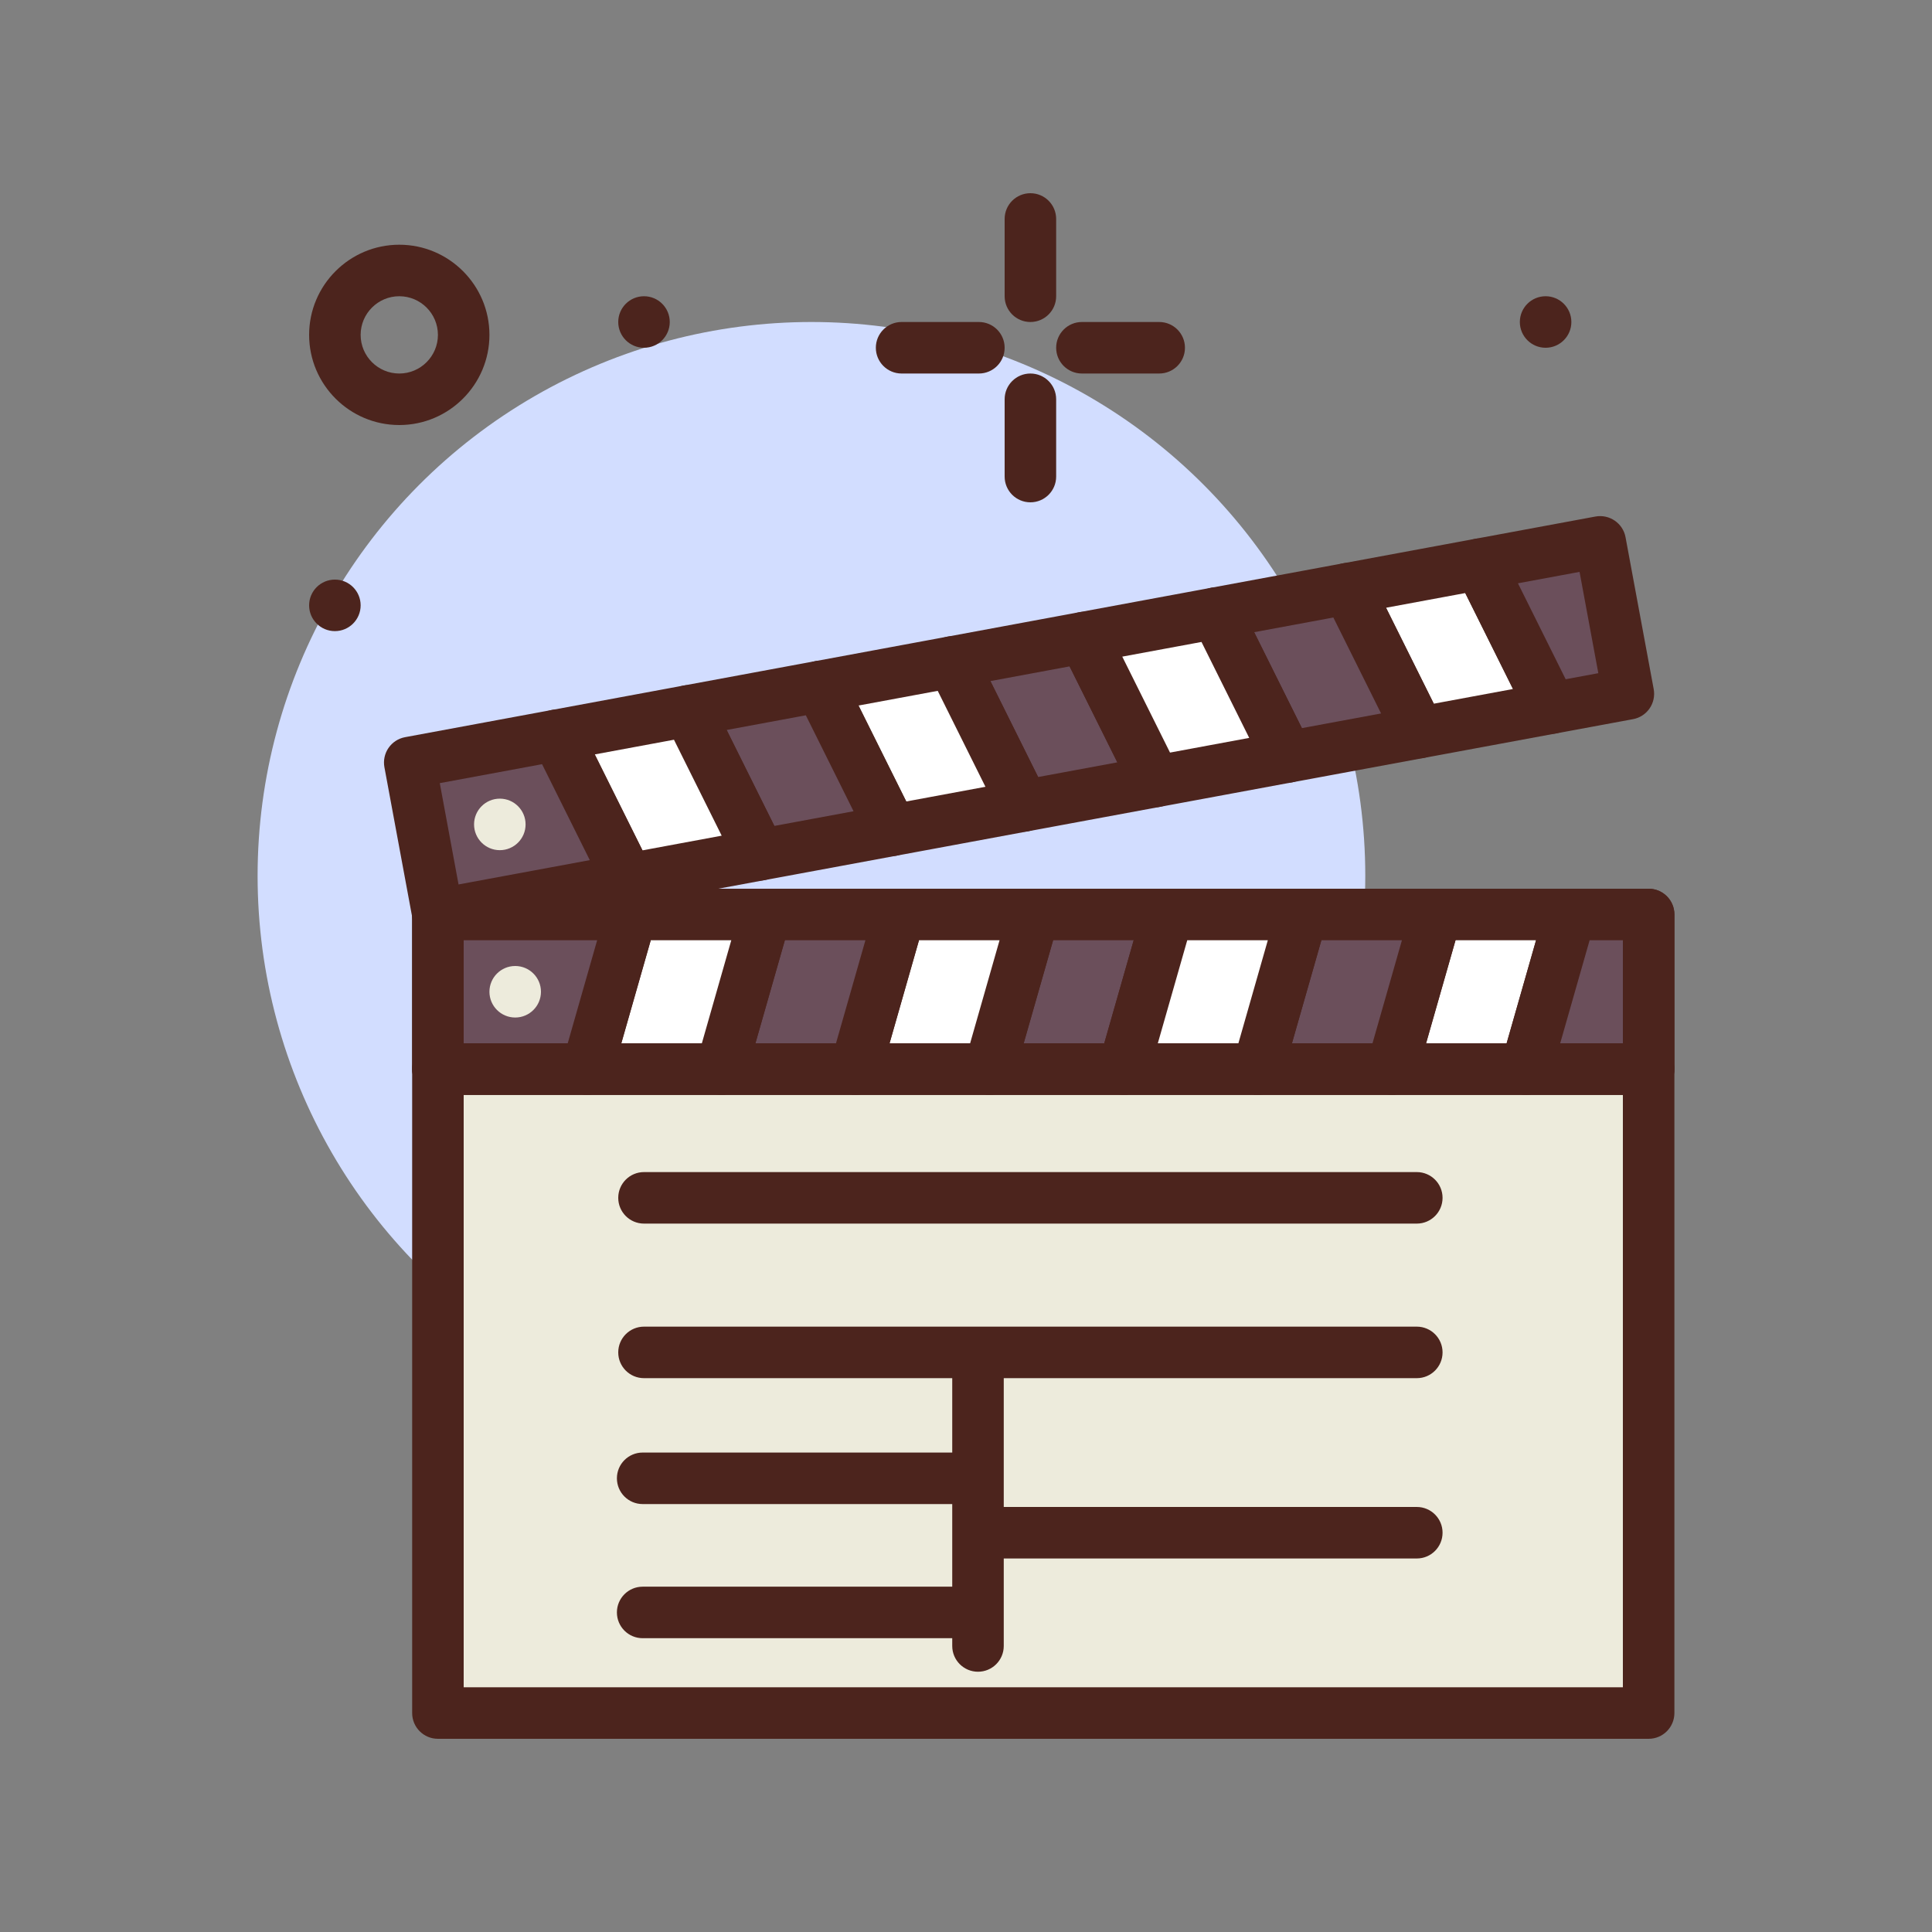 <svg id="movie-record" enable-background="new 0 0 300 300" height="512" viewBox="0 0 300 300" width="512" xmlns="http://www.w3.org/2000/svg"><rect x="0" y="0" width="300" height="300" fill="#808080" stroke="none"/><g><circle cx="126" cy="136" fill="#d2ddff" r="86"/><g><path d="m68 166h188v100h-188z" fill="#edebdc"/><path d="m256 270h-188c-2.211 0-4-1.791-4-4v-100c0-2.209 1.789-4 4-4h188c2.211 0 4 1.791 4 4v100c0 2.209-1.789 4-4 4zm-184-8h180v-92h-180z" fill="#4c241d"/></g><g><path d="m160.512 142-6.857 24h20.828l6.857-24z" fill="#6b4f5b"/><path d="m174.484 170h-20.828c-1.254 0-2.438-.59-3.191-1.592-.758-1.002-1-2.301-.656-3.508l6.855-24c.492-1.717 2.062-2.9 3.848-2.9h20.828c1.254 0 2.438.59 3.191 1.592.758 1.002 1 2.301.656 3.508l-6.855 24c-.492 1.716-2.062 2.9-3.848 2.9zm-15.527-8h12.512l4.57-16h-12.512z" fill="#4c241d"/></g><path d="m153.656 170h-20.828c-1.254 0-2.438-.59-3.191-1.592-.758-1.002-1-2.301-.656-3.508l6.855-24c.492-1.717 2.062-2.9 3.848-2.9h20.828c1.254 0 2.438.59 3.191 1.592.758 1.002 1 2.301.656 3.508l-6.855 24c-.492 1.716-2.063 2.9-3.848 2.9zm-15.527-8h12.512l4.57-16h-12.512z" fill="#4c241d"/><g><path d="m118.857 142-6.857 24h20.828l6.857-24z" fill="#6b4f5b"/><path d="m132.828 170h-20.828c-1.254 0-2.438-.59-3.191-1.592-.758-1.002-1-2.301-.656-3.508l6.855-24c.492-1.717 2.062-2.9 3.848-2.9h20.828c1.254 0 2.438.59 3.191 1.592.758 1.002 1 2.301.656 3.508l-6.855 24c-.492 1.716-2.063 2.9-3.848 2.9zm-15.527-8h12.512l4.57-16h-12.512z" fill="#4c241d"/></g><path d="m112 170h-20.828c-1.254 0-2.438-.59-3.195-1.592-.754-1.002-.996-2.301-.652-3.508l6.859-24c.492-1.717 2.062-2.9 3.848-2.9h20.824c1.254 0 2.438.59 3.191 1.592.758 1.002 1 2.301.656 3.508l-6.855 24c-.493 1.716-2.063 2.9-3.848 2.9zm-15.523-8h12.508l4.57-16h-12.508z" fill="#4c241d"/><g><path d="m68 142v24h23.172l6.857-24z" fill="#6b4f5b"/><path d="m91.172 170h-23.172c-2.211 0-4-1.791-4-4v-24c0-2.209 1.789-4 4-4h30.031c1.254 0 2.438.59 3.195 1.592.754 1.002.996 2.301.652 3.508l-6.859 24c-.492 1.716-2.062 2.9-3.847 2.9zm-19.172-8h16.156l4.57-16h-20.726z" fill="#4c241d"/></g><path d="m236.965 170h-20.828c-1.254 0-2.438-.59-3.195-1.592-.754-1.002-.996-2.301-.652-3.508l6.859-24c.492-1.717 2.062-2.9 3.848-2.9h20.824c1.254 0 2.438.59 3.191 1.592.758 1.002 1 2.301.656 3.508l-6.855 24c-.493 1.716-2.063 2.9-3.848 2.9zm-15.524-8h12.508l4.57-16h-12.508z" fill="#4c241d"/><g><path d="m256 142h-12.178l-6.856 24h19.034z" fill="#6b4f5b"/><path d="m256 170h-19.035c-1.254 0-2.438-.59-3.191-1.592-.758-1.002-1-2.301-.656-3.508l6.855-24c.492-1.717 2.062-2.9 3.848-2.9h12.179c2.211 0 4 1.791 4 4v24c0 2.209-1.789 4-4 4zm-13.734-8h9.734v-16h-5.164z" fill="#4c241d"/></g><g><path d="m202.167 142-6.856 24h20.827l6.857-24z" fill="#6b4f5b"/><path d="m216.137 170h-20.824c-1.254 0-2.438-.59-3.191-1.592-.758-1.002-1-2.301-.656-3.508l6.855-24c.492-1.717 2.062-2.9 3.848-2.9h20.828c1.254 0 2.438.59 3.195 1.592.754 1.002.996 2.301.652 3.508l-6.859 24c-.493 1.716-2.063 2.9-3.848 2.9zm-15.524-8h12.508l4.57-16h-12.508z" fill="#4c241d"/></g><path d="m195.312 170h-20.828c-1.254 0-2.438-.59-3.191-1.592-.758-1.002-1-2.301-.656-3.508l6.855-24c.492-1.717 2.062-2.9 3.848-2.9h20.828c1.254 0 2.438.59 3.191 1.592.758 1.002 1 2.301.656 3.508l-6.855 24c-.492 1.716-2.062 2.9-3.848 2.9zm-15.527-8h12.512l4.57-16h-12.512z" fill="#4c241d"/><path d="m220 190h-120c-2.211 0-4-1.791-4-4s1.789-4 4-4h120c2.211 0 4 1.791 4 4s-1.789 4-4 4z" fill="#4c241d"/><path d="m220 214h-120c-2.211 0-4-1.791-4-4s1.789-4 4-4h120c2.211 0 4 1.791 4 4s-1.789 4-4 4z" fill="#4c241d"/><path d="m151.863 259.586c-2.211 0-4-1.791-4-4v-42.01c0-2.209 1.789-4 4-4s4 1.791 4 4v42.01c0 2.209-1.789 4-4 4z" fill="#4c241d"/><path d="m151.375 233.551h-51.582c-2.211 0-4-1.791-4-4s1.789-4 4-4h51.582c2.211 0 4 1.791 4 4s-1.789 4-4 4z" fill="#4c241d"/><path d="m151.375 254.379h-51.582c-2.211 0-4-1.791-4-4s1.789-4 4-4h51.582c2.211 0 4 1.791 4 4s-1.789 4-4 4z" fill="#4c241d"/><path d="m220 242h-68c-2.211 0-4-1.791-4-4s1.789-4 4-4h68c2.211 0 4 1.791 4 4s-1.789 4-4 4z" fill="#4c241d"/><circle cx="80" cy="154" fill="#edebdc" r="4"/><g><path d="m160.512 142-6.857 24h20.828l6.857-24z" fill="#6b4f5b"/><path d="m174.484 170h-20.828c-1.254 0-2.438-.59-3.191-1.592-.758-1.002-1-2.301-.656-3.508l6.855-24c.492-1.717 2.062-2.9 3.848-2.9h20.828c1.254 0 2.438.59 3.191 1.592.758 1.002 1 2.301.656 3.508l-6.855 24c-.492 1.716-2.062 2.9-3.848 2.9zm-15.527-8h12.512l4.57-16h-12.512z" fill="#4c241d"/></g><g><path d="m139.685 142-6.857 24h20.827l6.857-24z" fill="#fff"/><path d="m153.656 170h-20.828c-1.254 0-2.438-.59-3.191-1.592-.758-1.002-1-2.301-.656-3.508l6.855-24c.492-1.717 2.062-2.9 3.848-2.9h20.828c1.254 0 2.438.59 3.191 1.592.758 1.002 1 2.301.656 3.508l-6.855 24c-.492 1.716-2.063 2.9-3.848 2.9zm-15.527-8h12.512l4.57-16h-12.512z" fill="#4c241d"/></g><g><path d="m118.857 142-6.857 24h20.828l6.857-24z" fill="#6b4f5b"/><path d="m132.828 170h-20.828c-1.254 0-2.438-.59-3.191-1.592-.758-1.002-1-2.301-.656-3.508l6.855-24c.492-1.717 2.062-2.9 3.848-2.9h20.828c1.254 0 2.438.59 3.191 1.592.758 1.002 1 2.301.656 3.508l-6.855 24c-.492 1.716-2.063 2.9-3.848 2.9zm-15.527-8h12.512l4.57-16h-12.512z" fill="#4c241d"/></g><g><path d="m98.029 142-6.857 24h20.828l6.857-24z" fill="#fff"/><path d="m112 170h-20.828c-1.254 0-2.438-.59-3.195-1.592-.754-1.002-.996-2.301-.652-3.508l6.859-24c.492-1.717 2.062-2.9 3.848-2.9h20.824c1.254 0 2.438.59 3.191 1.592.758 1.002 1 2.301.656 3.508l-6.855 24c-.493 1.716-2.063 2.9-3.848 2.9zm-15.523-8h12.508l4.57-16h-12.508z" fill="#4c241d"/></g><g><path d="m68 142v24h23.172l6.857-24z" fill="#6b4f5b"/><path d="m91.172 170h-23.172c-2.211 0-4-1.791-4-4v-24c0-2.209 1.789-4 4-4h30.031c1.254 0 2.438.59 3.195 1.592.754 1.002.996 2.301.652 3.508l-6.859 24c-.492 1.716-2.062 2.9-3.847 2.9zm-19.172-8h16.156l4.57-16h-20.726z" fill="#4c241d"/></g><g><path d="m222.995 142-6.857 24h20.828l6.856-24z" fill="#fff"/><path d="m236.965 170h-20.828c-1.254 0-2.438-.59-3.195-1.592-.754-1.002-.996-2.301-.652-3.508l6.859-24c.492-1.717 2.062-2.9 3.848-2.9h20.824c1.254 0 2.438.59 3.191 1.592.758 1.002 1 2.301.656 3.508l-6.855 24c-.493 1.716-2.063 2.9-3.848 2.9zm-15.524-8h12.508l4.57-16h-12.508z" fill="#4c241d"/></g><g><path d="m256 142h-12.178l-6.856 24h19.034z" fill="#6b4f5b"/><path d="m256 170h-19.035c-1.254 0-2.438-.59-3.191-1.592-.758-1.002-1-2.301-.656-3.508l6.855-24c.492-1.717 2.062-2.9 3.848-2.9h12.179c2.211 0 4 1.791 4 4v24c0 2.209-1.789 4-4 4zm-13.734-8h9.734v-16h-5.164z" fill="#4c241d"/></g><g><path d="m202.167 142-6.856 24h20.827l6.857-24z" fill="#6b4f5b"/><path d="m216.137 170h-20.824c-1.254 0-2.438-.59-3.191-1.592-.758-1.002-1-2.301-.656-3.508l6.855-24c.492-1.717 2.062-2.9 3.848-2.9h20.828c1.254 0 2.438.59 3.195 1.592.754 1.002.996 2.301.652 3.508l-6.859 24c-.493 1.716-2.063 2.9-3.848 2.9zm-15.524-8h12.508l4.57-16h-12.508z" fill="#4c241d"/></g><g><path d="m181.34 142-6.857 24h20.828l6.856-24z" fill="#fff"/><path d="m195.312 170h-20.828c-1.254 0-2.438-.59-3.191-1.592-.758-1.002-1-2.301-.656-3.508l6.855-24c.492-1.717 2.062-2.9 3.848-2.9h20.828c1.254 0 2.438.59 3.191 1.592.758 1.002 1 2.301.656 3.508l-6.855 24c-.492 1.716-2.062 2.9-3.848 2.9zm-15.527-8h12.512l4.57-16h-12.512z" fill="#4c241d"/></g><circle cx="80" cy="154" fill="#edebdc" r="4"/><g><path d="m158.963 125.139-11.116-22.348 20.478-3.796 11.117 22.348z" fill="#6b4f5b"/><path d="m158.961 129.139c-1.496 0-2.898-.842-3.582-2.219l-11.113-22.348c-.559-1.123-.559-2.445.004-3.568.559-1.123 1.613-1.918 2.848-2.146l20.477-3.797c1.762-.32 3.52.551 4.312 2.152l11.117 22.35c.559 1.123.559 2.445-.004 3.568-.559 1.123-1.613 1.918-2.848 2.146l-20.48 3.795c-.247.045-.489.067-.731.067zm-5.172-23.381 7.41 14.898 12.301-2.279-7.414-14.9z" fill="#4c241d"/></g><g><path d="m138.484 128.935-11.116-22.348 20.479-3.796 11.116 22.348z" fill="#fff"/><path d="m138.484 132.936c-1.496 0-2.898-.842-3.582-2.219l-11.117-22.348c-.559-1.123-.559-2.445.004-3.568.559-1.123 1.613-1.918 2.848-2.146l20.48-3.797c1.773-.318 3.52.553 4.312 2.152l11.113 22.348c.559 1.123.559 2.445-.004 3.568-.559 1.123-1.613 1.918-2.848 2.146l-20.477 3.797c-.244.045-.486.067-.729.067zm-5.175-23.381 7.414 14.898 12.297-2.281-7.41-14.898z" fill="#4c241d"/></g><g><path d="m118.005 132.731-11.116-22.348 20.479-3.796 11.116 22.348z" fill="#6b4f5b"/><path d="m118.004 136.73c-1.496 0-2.898-.842-3.582-2.219l-11.113-22.348c-.559-1.123-.559-2.445.004-3.568.559-1.123 1.613-1.918 2.848-2.146l20.477-3.795c1.773-.316 3.52.553 4.312 2.152l11.117 22.348c.559 1.123.559 2.445-.004 3.568-.559 1.123-1.613 1.918-2.848 2.146l-20.48 3.795c-.247.046-.489.067-.731.067zm-5.172-23.38 7.41 14.898 12.297-2.279-7.41-14.898z" fill="#4c241d"/></g><g><path d="m97.526 136.527-11.116-22.348 20.479-3.796 11.116 22.348z" fill="#fff"/><path d="m97.527 140.527c-1.496 0-2.898-.842-3.582-2.219l-11.117-22.348c-.559-1.123-.559-2.445.004-3.568.559-1.123 1.613-1.918 2.848-2.146l20.48-3.797c1.77-.312 3.52.553 4.312 2.152l11.113 22.348c.559 1.123.559 2.445-.004 3.568-.559 1.123-1.613 1.918-2.848 2.146l-20.477 3.797c-.244.046-.486.067-.729.067zm-5.175-23.381 7.414 14.898 12.297-2.281-7.41-14.898z" fill="#4c241d"/></g><g><path d="m68 142-4.374-23.598 22.784-4.223 11.116 22.348z" fill="#6b4f5b"/><path d="m67.996 146c-1.891 0-3.57-1.346-3.93-3.271l-4.375-23.598c-.191-1.043.035-2.119.637-2.994s1.523-1.475 2.566-1.668l22.785-4.223c1.766-.324 3.52.553 4.312 2.152l11.117 22.348c.559 1.123.559 2.445-.004 3.568-.559 1.123-1.613 1.918-2.848 2.146l-29.527 5.473c-.245.046-.491.067-.733.067zm.293-24.395 2.914 15.732 20.379-3.777-7.41-14.898z" fill="#4c241d"/></g><g><path d="m220.399 113.752-11.116-22.349 20.479-3.796 11.116 22.349z" fill="#fff"/><path d="m220.398 117.752c-1.496 0-2.898-.842-3.582-2.219l-11.117-22.348c-.559-1.123-.559-2.445.004-3.568.559-1.123 1.613-1.918 2.848-2.146l20.48-3.797c1.77-.316 3.52.553 4.312 2.152l11.117 22.348c.559 1.123.559 2.445-.004 3.568-.559 1.123-1.613 1.918-2.848 2.146l-20.48 3.797c-.245.045-.487.067-.73.067zm-5.175-23.381 7.414 14.898 12.301-2.281-7.414-14.898z" fill="#4c241d"/></g><g><path d="m252.851 107.736-11.973 2.22-11.116-22.349 18.715-3.469z" fill="#6b4f5b"/><path d="m240.879 113.955c-1.496 0-2.898-.842-3.582-2.219l-11.117-22.347c-.559-1.123-.559-2.445.004-3.568.559-1.123 1.613-1.918 2.848-2.146l18.715-3.469c2.164-.391 4.258 1.033 4.664 3.205l4.375 23.598c.191 1.043-.035 2.119-.637 2.994s-1.523 1.475-2.566 1.668l-11.973 2.219c-.247.044-.489.065-.731.065zm-5.172-23.381 7.41 14.898 5.07-.941-2.914-15.73z" fill="#4c241d"/></g><g><path d="m199.92 117.548-11.116-22.349 20.479-3.796 11.116 22.349z" fill="#6b4f5b"/><path d="m199.918 121.547c-1.496 0-2.898-.842-3.582-2.219l-11.113-22.348c-.559-1.123-.559-2.445.004-3.568.559-1.123 1.613-1.918 2.848-2.146l20.477-3.795c1.77-.314 3.52.553 4.312 2.152l11.117 22.348c.559 1.123.559 2.445-.004 3.568-.559 1.123-1.613 1.918-2.848 2.146l-20.48 3.795c-.247.045-.489.067-.731.067zm-5.172-23.381 7.41 14.898 12.297-2.279-7.41-14.898z" fill="#4c241d"/></g><g><path d="m179.442 121.343-11.117-22.348 20.479-3.796 11.116 22.349z" fill="#fff"/><path d="m179.441 125.344c-1.496 0-2.898-.842-3.582-2.219l-11.117-22.35c-.559-1.123-.559-2.445.004-3.568.559-1.123 1.613-1.918 2.848-2.146l20.48-3.795c1.762-.324 3.52.553 4.312 2.152l11.113 22.348c.559 1.123.559 2.445-.004 3.568-.559 1.123-1.613 1.918-2.848 2.146l-20.477 3.797c-.244.045-.486.067-.729.067zm-5.175-23.383 7.414 14.9 12.297-2.281-7.41-14.898z" fill="#4c241d"/></g><circle cx="77.612" cy="128.014" fill="#edebdc" r="4"/><g fill="#4c241d"><path d="m160 50c-2.211 0-4-1.791-4-4v-12c0-2.209 1.789-4 4-4s4 1.791 4 4v12c0 2.209-1.789 4-4 4z"/><path d="m160 78c-2.211 0-4-1.791-4-4v-12c0-2.209 1.789-4 4-4s4 1.791 4 4v12c0 2.209-1.789 4-4 4z"/><path d="m152 58h-12c-2.211 0-4-1.791-4-4s1.789-4 4-4h12c2.211 0 4 1.791 4 4s-1.789 4-4 4z"/><path d="m180 58h-12c-2.211 0-4-1.791-4-4s1.789-4 4-4h12c2.211 0 4 1.791 4 4s-1.789 4-4 4z"/><path d="m62 66c-7.719 0-14-6.281-14-14s6.281-14 14-14 14 6.281 14 14-6.281 14-14 14zm0-20c-3.309 0-6 2.691-6 6s2.691 6 6 6 6-2.691 6-6-2.691-6-6-6z"/><circle cx="100" cy="50" r="4"/><circle cx="52" cy="94" r="4"/><circle cx="240" cy="50" r="4"/></g></g></svg>